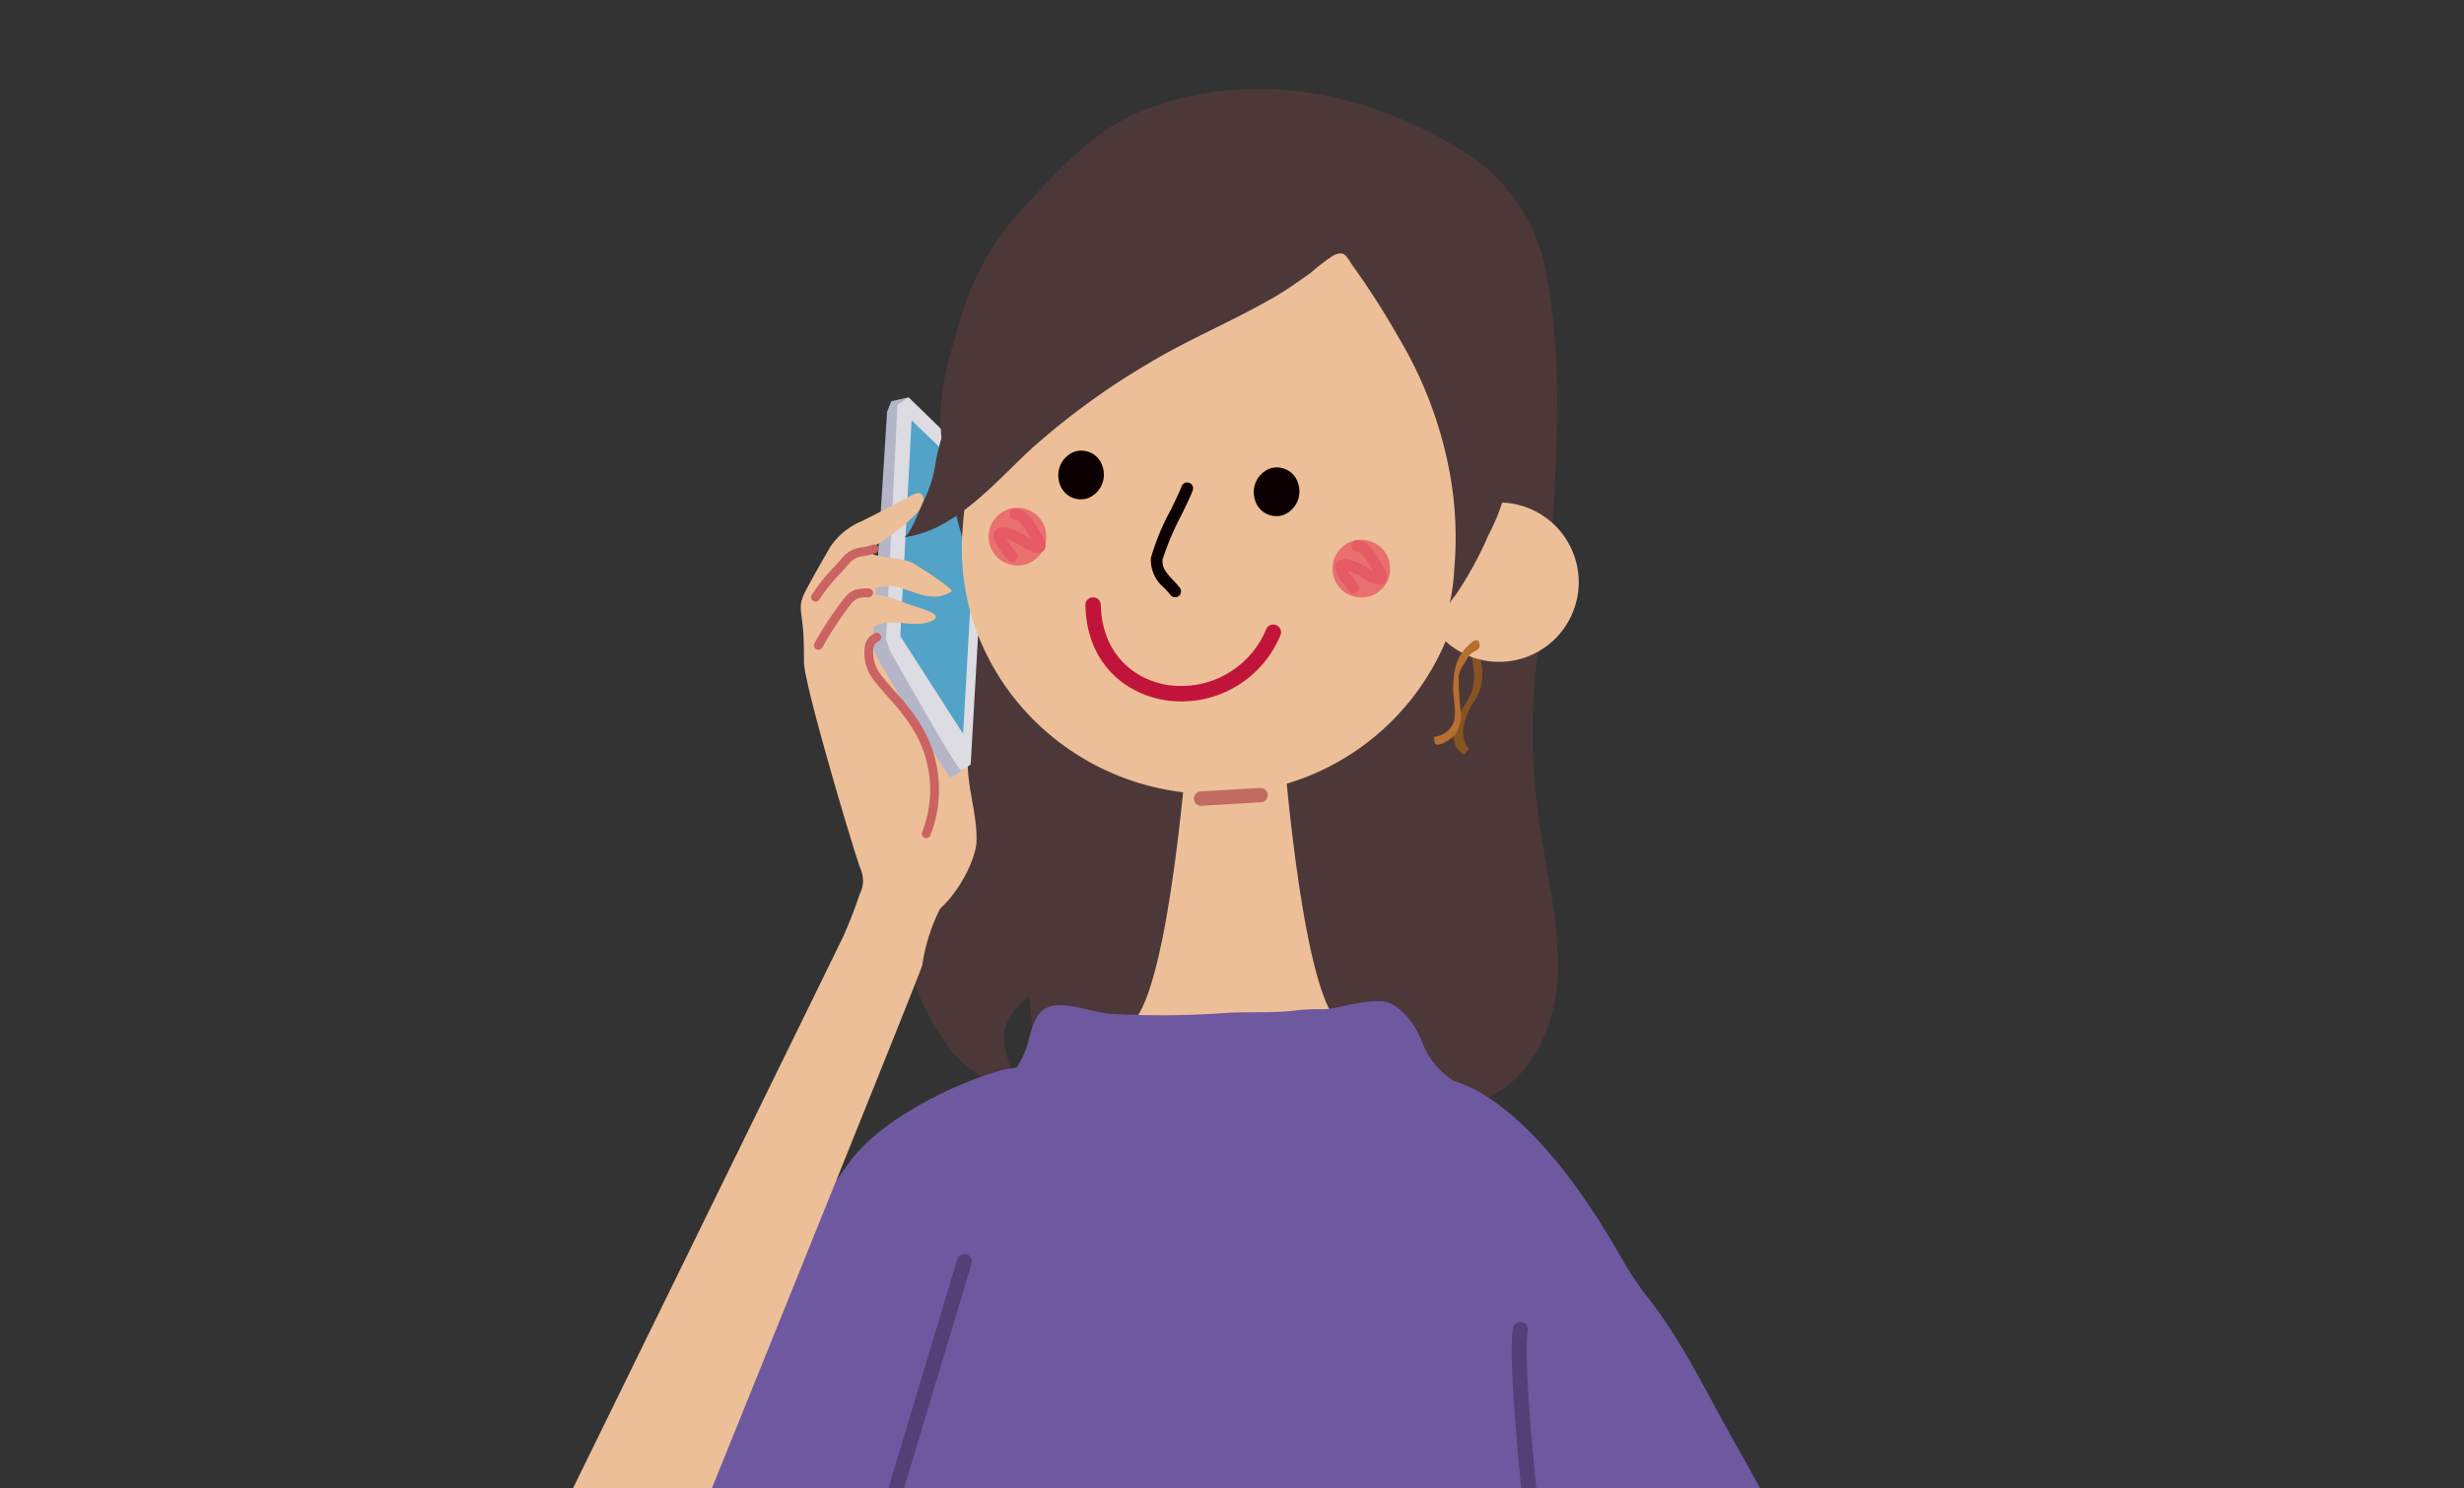 <svg xmlns="http://www.w3.org/2000/svg" xmlns:xlink="http://www.w3.org/1999/xlink" width="240" height="145" viewBox="0 0 240 145"><rect x="0" y="0" width="240" height="145" fill="#333333" stroke="none"/><defs><clipPath id="a"><rect width="240" height="145" rx="4" transform="translate(140 3937)" fill="#f7f3e5"/></clipPath></defs><g transform="translate(-140 -3937)" clip-path="url(#a)"><g transform="translate(-177.146 3801.601)"><g transform="translate(365.461 144.053)"><path d="M391.882,817.421c-.851,5.07-12.705,13.336-16.134,14.371-11.207,3.385-10.749-7.267-9.9-12.337a58.637,58.637,0,0,1,2.033-5.831c2.017-4.51,6.41-7.387,10.033-6.779C382.229,807.569,392.733,812.352,391.882,817.421Z" transform="translate(-365.461 -666.857)" fill="#ec8275"/><path d="M557.226,172.435c.842-6.048,2.742-11.686,7.2-16.555,3.393-3.7,6.946-7.714,11.709-9.647,10.333-4.193,21.77-2,31.033,3.729a17.419,17.419,0,0,1,8.438,12.429c1.26,6.561,1.091,13.211.812,19.852-.25,5.914-1.03,11.737-1.786,17.577a61.248,61.248,0,0,0,.248,15.744c.725,4.989,1.97,9.71,1.8,14.843-.124,3.8-1.7,8.222-4.757,10.631a11.165,11.165,0,0,1-4.608,2.236c-1.63.346-3.492-.157-5.042.226a1.993,1.993,0,0,0,1.636-1.339c-.892-.76-1.909.24-2.864.5a3.744,3.744,0,0,0,2.352-3.964,20.623,20.623,0,0,1-5.588,2.852c-3.031,1.061-6.138,1.842-9.2,2.817-.513.165-1.3.731-1.728.84-6.732,1.712-14.178-1.722-19.149-5.931-2.51-2.126-2.1-4-2.582-6.83-2.983,2.6-2.782,4.056-1.675,7.246a.349.349,0,0,0-.423.055,3.024,3.024,0,0,0,3.041,1.212c-2.974,1.589-7.029-1.152-8.758-3.574a25.291,25.291,0,0,1-4.161-9.1c-1.038-5.322.388-10.151,1.262-15.263a104.885,104.885,0,0,0,1.716-17.811c-.009-4.731.293-9.5.43-14.234A78.983,78.983,0,0,1,557.226,172.435Z" transform="translate(-513.268 -144.053)" fill="#4d3839"/><path d="M613.939,1170.479l-1.648-31.2-70.452-.911-1.612,32.354Z" transform="translate(-503.331 -928.457)" fill="#0d0002"/><path d="M454.258,594.878c-.033.077-1.9.294-2.055.331-4.738,1.191-11.949,4.786-14.979,8.722a80.124,80.124,0,0,0-5.48,8.312c-3.922,6.607-8.959,12.648-13.43,18.9-1.565,2.189-3.9,5.08-4.762,7.692-1.2,3.634,1.888,7.018-1.089,9.85,2.445,1.909,5.895,1.86,8.37,3.682,1.748,1.287,3.292,3.681,4.6,5.353,1.409-.823,1.338-2.332,2.272-3.115,1.421-1.19,3.379-1.214,4.948-2.08a12.214,12.214,0,0,0,3.97-3.912c2.291-3.256,3.515-7.111,5.163-10.7a113.726,113.726,0,0,0,4.042-11.313,168.728,168.728,0,0,0,4.8-16.792C451.787,604.633,452.183,599.763,454.258,594.878Z" transform="translate(-402.54 -499.703)" fill="#6e59a0"/><path d="M655.634,473.851l14.208-.293s-.9-.321-4.608-3.811-5.456-28.137-5.456-28.137H655.2v.048l0-.048h-4.58s-1.744,24.649-5.452,28.137l-3.709,3.49,13.308.613v.04l.436-.019.435.019Z" transform="translate(-583.189 -378.792)" fill="#edbf98"/><path d="M602.341,686.908l-9.591-55.071s6.632-48.259,6.679-48.6c.023-.163-.839-.861-.947-.972l-2.326-2.38c-2.406-2.462-4.574-5.376-7.7-6.926a7.669,7.669,0,0,1-3.579-4.3c-.63-1.468-2.089-3.544-3.845-3.7a10.461,10.461,0,0,0-2.261.2c-1.136.138-2.259.561-3.406.59a19.77,19.77,0,0,0-2.367.076c-2.258.316-4.522.166-6.8.256a86.9,86.9,0,0,1-11.547.114c-1.618-.151-3.18-.764-4.8-.837-2.426-.11-2.772,1.843-3.251,3.614-.982,3.643-4.069,5.5-6.836,7.761l-3.749,3.064a8.836,8.836,0,0,0-1.531,1.252l-5.1,6.909,9.98,50.194L531.889,686Z" transform="translate(-494.78 -476.082)" fill="#6e59a0"/><rect width="55.604" height="74.262" transform="translate(33.963 185.78) rotate(-45.767)" fill="#00a7bd"/><g transform="translate(46.982 145.939)"><rect width="39.56" height="11.839" transform="translate(0 41.32) rotate(-45.766)" fill="#fff"/><path d="M752.789,887.138l-2.806,2.883-53.209-51.8,2.806-2.885Z" transform="translate(-673.81 -835.333)" fill="#fcb046"/></g><path d="M719.5,1003.933l-35.356,25.738a5.179,5.179,0,0,1-1.87.509,9.708,9.708,0,0,1-1.628.141c-.98,0-1.952-.139-2.931-.169a13.964,13.964,0,0,0-4.016.463,14.863,14.863,0,0,0-1.909.656c-.574.241-1,.595-1.55.851a9.539,9.539,0,0,1-4.736,1.077c-1.326-.128-2.656-.3-3.982-.442-.449-.046-1.279-.236-1.45.3-.243.77.873,1.474,1.371,1.844a9.924,9.924,0,0,0,4,1.471,8.159,8.159,0,0,0,3.806.142c.017.179-.056.249-.122.423a22.711,22.711,0,0,1-1.1,2.46c-.221.423-.486.825-.7,1.249-.145.282-.249.745-.568.886s-1.062-1.1-1.306-1.309a2.987,2.987,0,0,0-1.755-.9c.514,1.9-.21,4.956-.8,6.815-.32,1.006-.692,2.445-.155,3.436.829,1.525,3.04.916,4.241.256-.235.129-.545,1.21-.636,1.48a1.431,1.431,0,0,0,.167,1.532c.7.806,2.585.406,3.3-.208-.19.736-1.557,3.128-.76,3.646.437.284,1.576-.108,2.38-.518a4.179,4.179,0,0,0,.736-.453c-.046.049-.108.147-.169.215a3.5,3.5,0,0,0,3.269,1.921c1.739-.344,3.664-2.917,4.511-4.371,1.127-1.937,2.1-3.918,3.309-5.8.7-1.086,6.258-11.584,6.258-11.584l35.516-22.722Zm-44.04,50.958c-.567.328-1.609-.113-2.238-.191a4.049,4.049,0,0,1,2.915-2.129C676.212,1053.274,676.168,1054.48,675.46,1054.891Z" transform="translate(-597.849 -822.4)" fill="#ec8275"/><path d="M897.328,917.211l4.917,22.807,11.953-1-4.612-23.242Z" transform="translate(-785.044 -752.854)" fill="#ec8275"/><path d="M931.4,1000.507a6.288,6.288,0,0,1-6.292,6.449c-3.89,0-5.977-3.5-5.977-6.764s1.359-5.945,5.248-5.945S931.4,997.24,931.4,1000.507Z" transform="translate(-802.245 -814.759)" fill="#ec8275"/><path d="M802.447,601.026s7.355,0,17.178,17.092a31.519,31.519,0,0,0,2.667,4.071c3.216,4.037,5.44,8.663,7.942,13.157,3.5,6.284,7.457,12.7,8.026,20.036a34.023,34.023,0,0,1-.125,6.47c-.291,2.393-2.29,4.324-1.977,6.849.157,1.269.706,2.166.694,3.535-1.309.673-3.766.87-5.256,1.034a57.468,57.468,0,0,1-6.849.357c-.534-.005-1.656.177-2.045-.3-1.1-1.352.417-3.085-1.166-4.291-1.609-1.224-3.877-.884-5.277-2.591-1.374-1.675-1.56-4.117-2.032-6.149-.851-3.659-1.536-7.375-2.206-11.081a53.634,53.634,0,0,0-1.613-6.721c-.54-1.708-1.388-3.182-1.289-5.009a16.586,16.586,0,0,0,.081-3.142C807.846,623.352,804.112,611.973,802.447,601.026Z" transform="translate(-710.193 -504.553)" fill="#6e59a0"/><path d="M675.738,1185.86a.488.488,0,0,1-.385-.787l2.489-3.2a.488.488,0,1,1,.77.6l-2.488,3.2A.487.487,0,0,1,675.738,1185.86Z" transform="translate(-609.849 -962.627)" fill="#cb6362"/><path d="M690.873,1213.027a.488.488,0,0,1-.344-.834l1.662-1.655a.488.488,0,1,1,.688.692l-1.662,1.655A.491.491,0,0,1,690.873,1213.027Z" transform="translate(-621.789 -985.276)" fill="#cb6362"/><path d="M705.15,1226.259a.488.488,0,0,1-.344-.833l1.662-1.655a.488.488,0,0,1,.689.692l-1.663,1.654A.484.484,0,0,1,705.15,1226.259Z" transform="translate(-633.052 -995.715)" fill="#cb6362"/><path d="M547.559,706.643a.732.732,0,0,1-.713-.574l-.292-1.31a.737.737,0,0,1,.014-.37l6.664-22.158a.731.731,0,1,1,1.4.422l-6.609,21.974.25,1.125a.731.731,0,0,1-.555.872A.713.713,0,0,1,547.559,706.643Z" transform="translate(-508.309 -568.203)" fill="#514177"/><path d="M835.737,730.237a.732.732,0,0,1-.726-.655c-.055-.514-1.338-12.63-.827-15.691a.732.732,0,1,1,1.443.24c-.478,2.866.826,15.172.839,15.3a.733.733,0,0,1-.649.805C835.788,730.234,835.763,730.237,835.737,730.237Z" transform="translate(-735.135 -593.107)" fill="#514177"/></g><path d="M520.71,391.915a2.229,2.229,0,0,0,.16.218c3.472,4.19,8.184-3.607,8.284-6.432.088-2.524-.8-4.935-.847-7.445a58.552,58.552,0,0,1,.314-10.517c.171-1.058.763-2.009.946-3.023.276-1.554-1.4-1.332-2.294-.527-1.633,1.463-2.273,3.511-2.974,5.568a40.585,40.585,0,0,0-1.924-4.009c-.516-.924-1.722-2.345-1.916-3.353-.046-.248.141-.72.119-1.023a8.142,8.142,0,0,0-.8-2.214c-.462-1.062-.917-2.316-2.067-1.517-1.7,1.181-2.535,4.656-3.1,6.586-.659,2.255-1.3,5.063-.765,7.418.574,2.538,2.046,4.844,2.805,7.351.654,2.154,1.823,3.843,2.538,5.921a27.689,27.689,0,0,1,.646,3.753A9.708,9.708,0,0,0,520.71,391.915Z" transform="translate(-116.897 -168.298)" fill="#edbf98"/><path d="M540.5,287.859l-1.437,22.662.381,1.115s6.849,11.826,7.233,11.805a2.3,2.3,0,0,0,.954-.54L550,293.969l-7.465-7.521-1.63.382Z" transform="translate(-136.95 -112.333)" fill="#b4b6c8"/><path d="M546.511,287.152l-1.117,22.86.379,1.11s6.53,11.629,6.909,11.609a2.3,2.3,0,0,0,.96-.538l1.614-28.3-7.646-7.432Z" transform="translate(-141.946 -112.34)" fill="#dcdce2"/><path d="M558.1,327.58l-6.12-9.527,1.1-21.014,6.4,6.138Z" transform="translate(-147.144 -120.688)" fill="#53a2c7"/><path d="M416.533,371.034a18.01,18.01,0,0,0-1.772,5.565c-.069.629-26.969,66.872-27.134,67.479-1.088.13-12.294-5.473-12.294-5.473s31.63-64.549,31.775-64.881q.877-1.993,1.575-4.078a2.8,2.8,0,0,0,.069-2.418c-.66-1.717-5.491-17.948-5.51-20.128-.009-1.19,0-2.4-.126-3.575-.178-1.679-.436-2.06.366-3.544.752-1.389,1.519-2.758,2.317-4.119a6.805,6.805,0,0,1,3.094-2.526c1.34-.665,2.667-1.369,4.016-2.048.678-.342,1.722-1.182,1.956-.247.229.912-1.034,1.9-1.618,2.471a29.442,29.442,0,0,1-3.918,2.723c1.13.833,3.134.537,4.476,1.175.318.151,4.128,2.577,3.817,2.775-2.007,1.29-3.872-.233-5.783-.522a7.137,7.137,0,0,0-3.214.765,9.777,9.777,0,0,1,4.4.857c.76.366,4.525,1.134,2.435,1.875-1.6.566-3.385-.339-4.96.277a3.506,3.506,0,0,0-2.3,3.613c.3,1.385,1.86,2.485,2.8,3.506a24.463,24.463,0,0,1,3.411,4.524C415.254,356.595,417.349,369.173,416.533,371.034Z" transform="translate(-7.787 -147.175)" fill="#edbf98"/><path d="M541.348,415.07a.433.433,0,0,1-.393-.613,11.224,11.224,0,0,0-.922-10.037,19.379,19.379,0,0,0-2.3-2.972c-.559-.633-1.136-1.289-1.645-1.977a4.287,4.287,0,0,1-.7-3.2,1.7,1.7,0,0,1,.979-1.173.433.433,0,0,1,.343.795.843.843,0,0,0-.487.6,3.423,3.423,0,0,0,.56,2.459c.488.658,1.053,1.3,1.6,1.92a20.043,20.043,0,0,1,2.4,3.11,12.1,12.1,0,0,1,.959,10.832A.433.433,0,0,1,541.348,415.07Z" transform="translate(-133.986 -198.019)" fill="#cb6362"/><path d="M512.576,380.56a.423.423,0,0,1-.207-.053.432.432,0,0,1-.171-.587,33.452,33.452,0,0,1,2.3-3.589l.106-.145c.812-1.126,1.187-1.641,2.874-1.6a.432.432,0,0,1,.423.442.442.442,0,0,1-.442.424c-1.235-.026-1.4.192-2.154,1.243l-.106.148a32.6,32.6,0,0,0-2.241,3.5A.431.431,0,0,1,512.576,380.56Z" transform="translate(-115.716 -181.86)" fill="#cb6362"/><path d="M511.282,359.889a.438.438,0,0,1-.2-.048.432.432,0,0,1-.187-.582,16.811,16.811,0,0,1,2.2-2.751c.255-.283.5-.552.708-.792A2.853,2.853,0,0,1,515.8,354.6a6.027,6.027,0,0,0,1.043-.255.432.432,0,0,1,.285.816,6.877,6.877,0,0,1-1.18.292,2.025,2.025,0,0,0-1.489.833c-.211.242-.459.515-.719.8a16.949,16.949,0,0,0-2.071,2.564A.434.434,0,0,1,511.282,359.889Z" transform="translate(-114.695 -165.877)" fill="#cb6362"/><path d="M809.332,405.85a5.325,5.325,0,0,0,.009-1.288c-.02-.193-.47-2.565.393-1.96.281.2.194.492.226.768.038.326.152.645.187.977a5.03,5.03,0,0,1-.655,3.109,6.409,6.409,0,0,0-1.067,2.3,2.926,2.926,0,0,0,.179,2.105c.117.158.343.379.3.407a4.122,4.122,0,0,0-.5.527c-1.742-.965-.817-3.241-.109-4.555a10.412,10.412,0,0,0,.8-1.456A4.76,4.76,0,0,0,809.332,405.85Z" transform="translate(-348.65 -203.887)" fill="#885322"/><path d="M573.68,194.269a64.407,64.407,0,0,1-2.948-12.178c-.845-6.475,1.912-13.188,5.3-18.642,4.6-7.409,11.265-13.654,20.352-14.574,3.613-.366,7.549-1.046,11.056.254,1.478.549,2.6,1.721,4.085,2.231,1.085.375,2.257.356,3.328.761a23.176,23.176,0,0,1,10.1,7.762,23.978,23.978,0,0,1,3.226,5.569c.753,1.916.812,4.529,1.035,6.6a31.227,31.227,0,0,1-.207,6.758c-.24,2.178-.083,4.457-.72,6.56-1.818,6-6.128,11.072-10.369,15.585-4.138,4.405-9.722,8.458-15.918,9.217a39.362,39.362,0,0,1-8.141.167,36.422,36.422,0,0,1-12.2-2.819c-3.5-1.618-5.079-4.858-6.275-8.28C574.793,197.538,574.218,195.9,573.68,194.269Z" transform="translate(-161.814 -3.403)" fill="#4d3839"/><path d="M629.326,239.377a24.421,24.421,0,0,1-26.129,22.09c-13.494-.953-23.7-12.388-22.762-25.533.386-5.509,1.978-16.756,5.481-20.562,4.867-5.286,19.829-10.018,27.681-9.464C627.1,206.848,632.321,208.507,629.326,239.377Z" transform="translate(-169.542 -48.761)" fill="#edbf98"/><path d="M806.963,343.276a7.762,7.762,0,1,1-7.2-8.3A7.764,7.764,0,0,1,806.963,343.276Z" transform="translate(-336.064 -150.604)" fill="#edbf98"/><path d="M606.809,205.247a34.773,34.773,0,0,1,.363,9.061,18.264,18.264,0,0,1-.447,3.318,2.828,2.828,0,0,1,.549-.793,36.3,36.3,0,0,0,3.251-5.923,20,20,0,0,0,1.766-4.718,20.736,20.736,0,0,0,.815-4.9c-.079-4.077-1.762-7.379-2.644-11.237-1.7-7.464-8.53-12.685-15.523-14.709a36.2,36.2,0,0,0-8.564-1.37,20.2,20.2,0,0,0-3.318-.215c-1.2.142-2.343.575-3.537.746a11.528,11.528,0,0,0-4.074.92,28.1,28.1,0,0,0-8.292,6.915c-.892,1.04-2.026,1.853-2.862,2.933-.88,1.138-1.662,2.4-2.433,3.615a21.064,21.064,0,0,0-3.295,7.551c-.434,2.682-1.6,5.229-1.986,7.959a11.829,11.829,0,0,1-1.153,3.349c-.235.508-1.3,3.329-1.869,3.4,5-.6,8.989-5.459,12.408-8.6a71.172,71.172,0,0,1,11.385-8.308c3.964-2.4,8.315-4.169,12.342-6.514,1.227-.714,2.379-1.548,3.539-2.365A18.5,18.5,0,0,1,595.4,183.7c1.195-.6,1.289.2,2.038,1.2a75.425,75.425,0,0,1,4.3,6.747A39.738,39.738,0,0,1,606.809,205.247Z" transform="translate(-148.386 -23.406)" fill="#4d3839"/><path d="M629.224,312.613a2.459,2.459,0,0,1-1.469,3,2.161,2.161,0,0,1-2.771-1.535,2.457,2.457,0,0,1,1.48-3A2.16,2.16,0,0,1,629.224,312.613Z" transform="translate(-204.659 -131.676)" fill="#0d0002"/><path d="M719.431,320.369a2.46,2.46,0,0,1-1.47,3,2.166,2.166,0,0,1-2.774-1.534,2.463,2.463,0,0,1,1.482-3A2.161,2.161,0,0,1,719.431,320.369Z" transform="translate(-275.821 -137.795)" fill="#0d0002"/><path d="M669.833,336.883a.57.57,0,0,1-.4-.219c-.188-.237-.4-.466-.606-.687a3.527,3.527,0,0,1-1.307-2.933,23.24,23.24,0,0,1,1.971-4.743c.453-.938.88-1.826,1.02-2.221a.576.576,0,0,1,1.086.385c-.161.455-.582,1.326-1.068,2.336a27.122,27.122,0,0,0-1.865,4.384c-.094.785.3,1.251,1,2.006.223.24.454.486.67.764a.575.575,0,0,1-.506.927Z" transform="translate(-238.274 -143.297)" fill="#0d0002"/><path d="M645.727,388.679c-.321-.029-.636-.075-.943-.134-3.5-.68-7.284-3.458-7.422-9.221a.751.751,0,0,1,1.5-.037c.118,4.871,3.283,7.214,6.207,7.782a8.949,8.949,0,0,0,9.909-5.382.751.751,0,1,1,1.379.6A10.433,10.433,0,0,1,645.727,388.679Z" transform="translate(-214.499 -184.995)" fill="#c1143a"/><path d="M756.982,355.219a2.811,2.811,0,1,1-2.54-3.058A2.809,2.809,0,0,1,756.982,355.219Z" transform="translate(-304.439 -164.164)" fill="#e9706e"/><path d="M598.332,340.454a2.811,2.811,0,1,1-2.539-3.058A2.809,2.809,0,0,1,598.332,340.454Z" transform="translate(-179.283 -152.516)" fill="#e9706e"/><path d="M754.331,357.541a.531.531,0,0,1-.352-.178c-.651-.729-1.688-2.049-1.328-2.689a.893.893,0,0,1,.558-.428c.651-.178,1.577.247,2.767.941l.167.1.123.066c-.02-.034-.042-.068-.064-.1-.048-.078-.1-.168-.159-.266-.294-.491-.912-1.525-1.38-1.541a.546.546,0,0,1-.505-.569.539.539,0,0,1,.569-.506l.047,0c1.022.1,1.725,1.277,2.194,2.062.055.092.105.176.152.251.386.626.762,1.333.326,1.791s-1.169.115-1.82-.244c-.048-.026-.113-.063-.192-.109a8.137,8.137,0,0,0-1.621-.79,11.383,11.383,0,0,0,.971,1.319.539.539,0,0,1-.452.894Z" transform="translate(-305.39 -164.332)" fill="#e55a65"/><path d="M596.8,342.881a.531.531,0,0,1-.35-.175c-.411-.455-1.721-1.992-1.336-2.689a.9.9,0,0,1,.56-.432c.654-.177,1.577.247,2.764.939l.173.1.119.064-.062-.1c-.048-.078-.1-.165-.156-.259-.29-.49-.892-1.5-1.37-1.548l-.031,0a.538.538,0,0,1,.083-1.073c1.053.062,1.769,1.273,2.245,2.074l.145.242c.388.625.764,1.331.328,1.79s-1.169.117-1.821-.243c-.048-.026-.114-.064-.194-.112a8.083,8.083,0,0,0-1.62-.787,10.924,10.924,0,0,0,.972,1.317.538.538,0,0,1-.039.76A.53.53,0,0,1,596.8,342.881Z" transform="translate(-181.112 -152.766)" fill="#e55a65"/><path d="M693.939,468.032l-5.791.342a.7.7,0,0,1-.083-1.4l5.791-.341a.7.7,0,1,1,.082,1.4Z" transform="translate(-253.976 -254.475)" fill="#c16b61"/><path d="M801.441,400.028a1.372,1.372,0,0,1,.339-.327c.352-.231.809-.315.7-.891-.148-.748-.914-.015-1.168.257a4.226,4.226,0,0,0-1.127,1.869,9.009,9.009,0,0,0-.172,3.488,6.3,6.3,0,0,1,0,1.926,2.288,2.288,0,0,1-.829,1.131A2.359,2.359,0,0,1,798,407.9c.135.188.048.544.187.685.353.361,1.681-.6,1.9-.883a3.388,3.388,0,0,0,.574-2.249,26.387,26.387,0,0,1-.208-3.37,2.48,2.48,0,0,1,.5-1.255C801.133,400.563,801.256,400.273,801.441,400.028Z" transform="translate(-341.227 -200.716)" fill="#b76f2f"/></g></g></svg>
